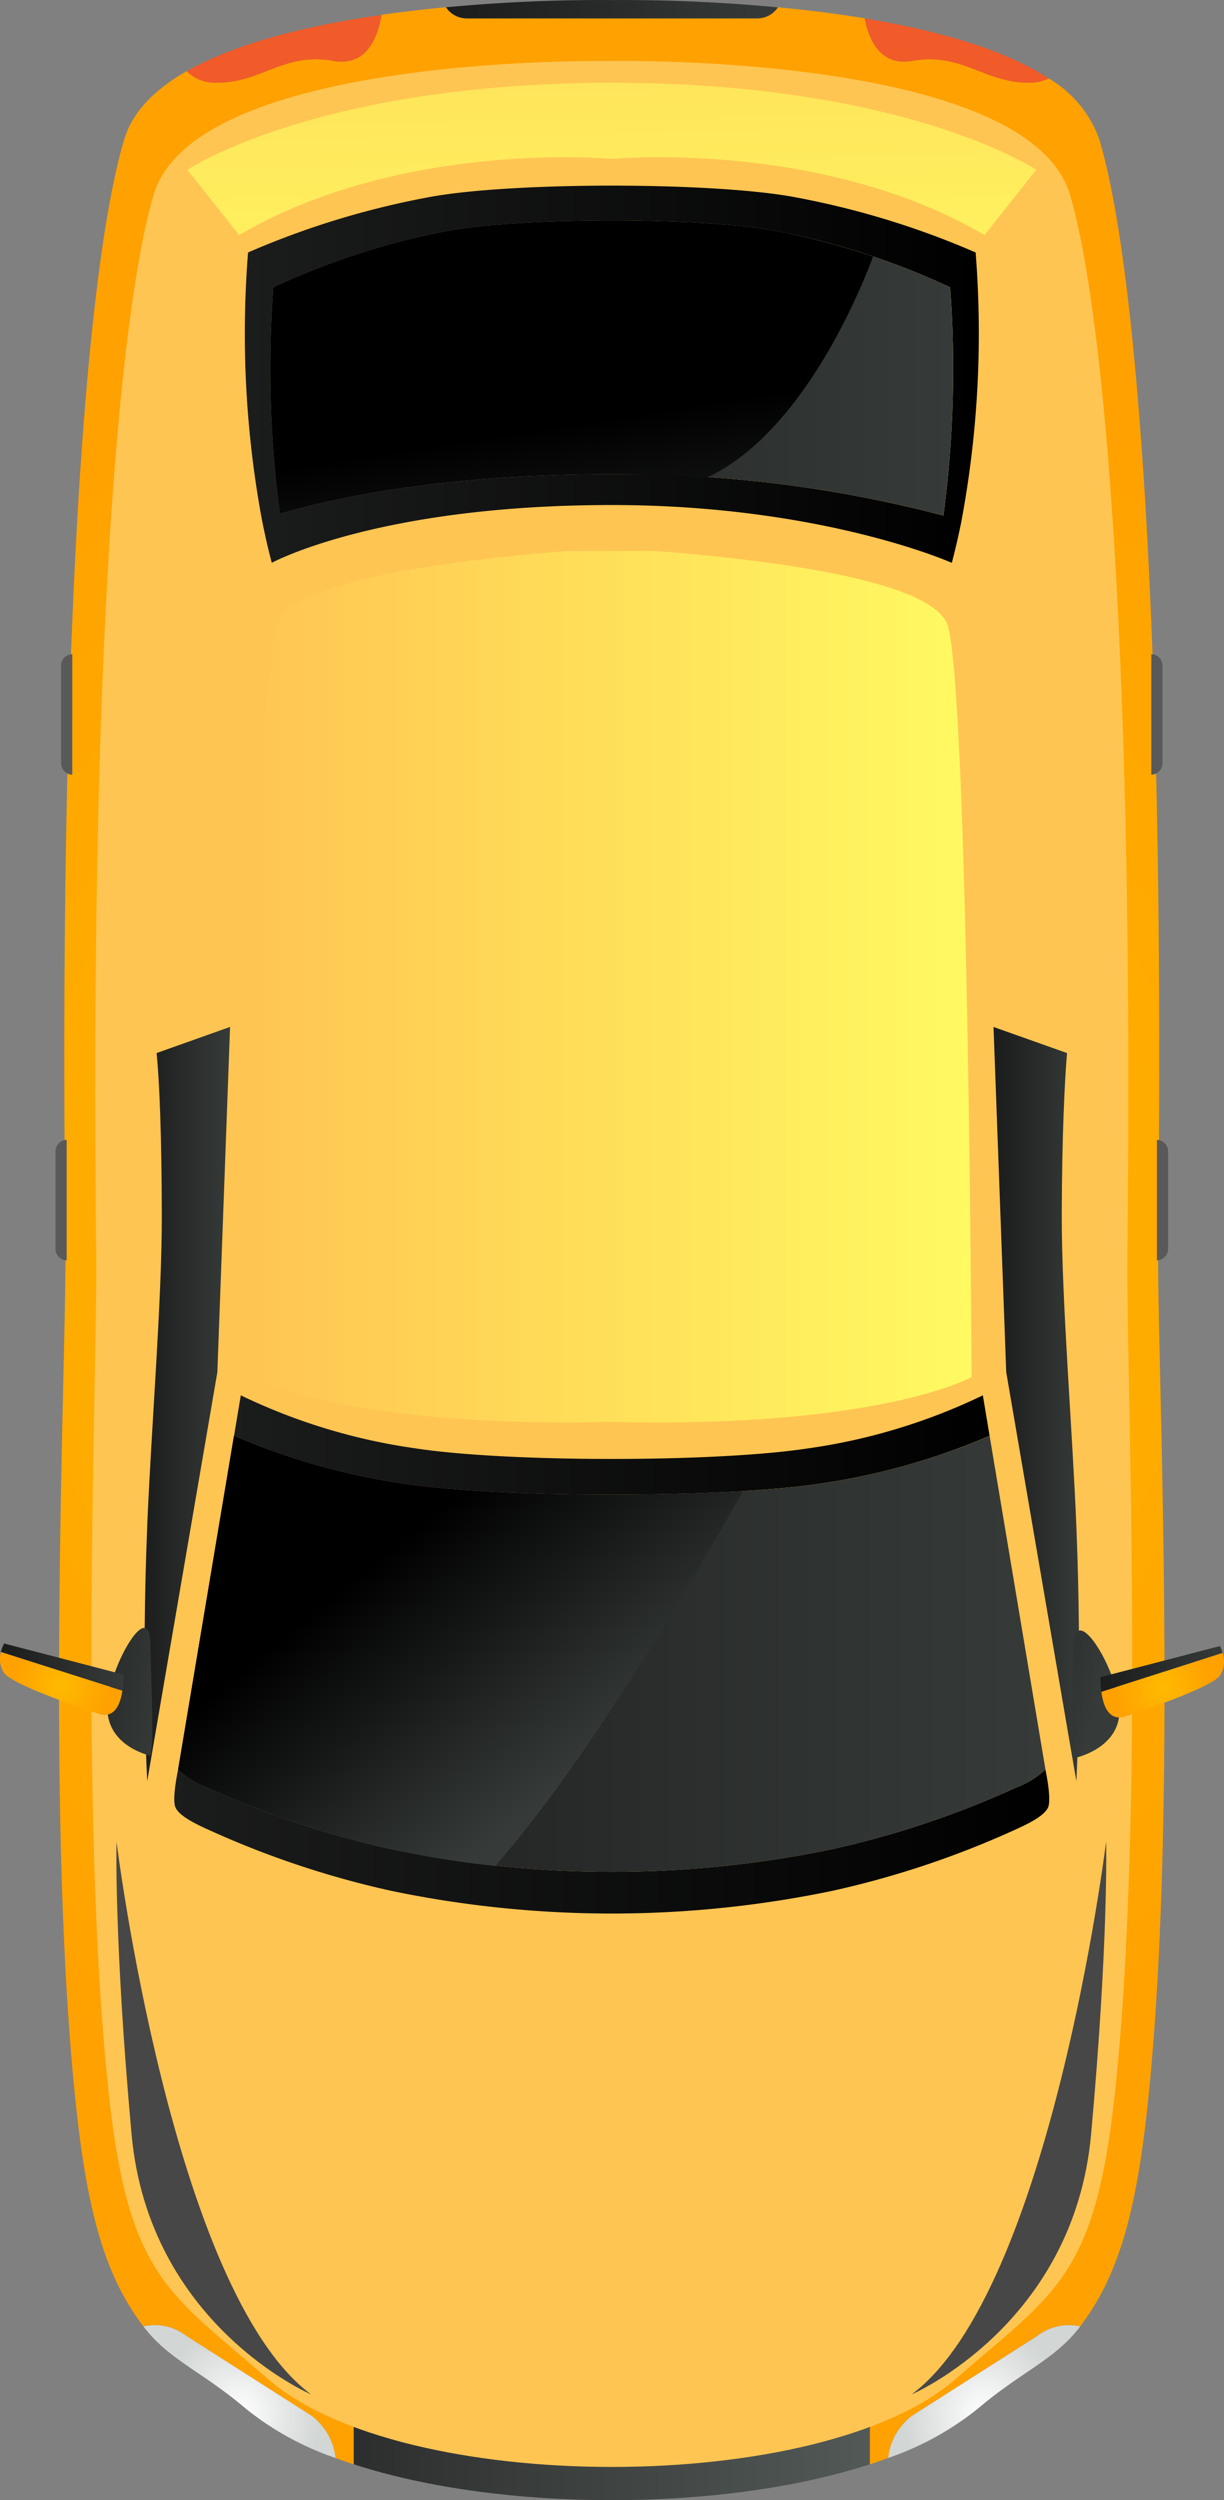 <svg xmlns="http://www.w3.org/2000/svg" xmlns:xlink="http://www.w3.org/1999/xlink" width="115.663" height="236.252" viewBox="0 0 115.663 236.252">
  <rect x="0" y="0" width="115.663" height="236.252" fill="#808080" stroke="none"/>
  <defs>
    <radialGradient id="radial-gradient" cx="0.5" cy="0.5" r="0.388" gradientTransform="translate(-0.611) scale(2.222 1)" gradientUnits="objectBoundingBox">
      <stop offset="0" stop-color="#ffba00"/>
      <stop offset="1" stop-color="#ffa100"/>
    </radialGradient>
    <linearGradient id="linear-gradient" y1="0.5" x2="1" y2="0.5" gradientUnits="objectBoundingBox">
      <stop offset="0" stop-color="#525956"/>
      <stop offset="1" stop-color="#2c2e2e"/>
    </linearGradient>
    <radialGradient id="radial-gradient-2" cx="0.5" cy="0.5" r="0.223" gradientTransform="translate(-0.656 157.261) scale(2.312 4.018)" gradientUnits="objectBoundingBox">
      <stop offset="0" stop-color="#ffe800"/>
      <stop offset="1" stop-color="#ffc552"/>
    </radialGradient>
    <linearGradient id="linear-gradient-2" y1="0.5" x2="1" y2="0.5" gradientUnits="objectBoundingBox">
      <stop offset="0"/>
      <stop offset="1" stop-color="#1b1c1c"/>
    </linearGradient>
    <linearGradient id="linear-gradient-4" y1="0.5" x2="1" y2="0.5" gradientUnits="objectBoundingBox">
      <stop offset="0" stop-color="#363b39"/>
      <stop offset="1" stop-color="#1b1c1c"/>
    </linearGradient>
    <linearGradient id="linear-gradient-7" x1="0" y1="0.5" y2="0.5" xlink:href="#linear-gradient-4"/>
    <linearGradient id="linear-gradient-8" x1="0" y1="0.5" y2="0.5" xlink:href="#linear-gradient-4"/>
    <radialGradient id="radial-gradient-3" cx="0.5" cy="0.5" r="0.604" gradientTransform="translate(0.154 -0.225) scale(0.692 1.096)" gradientUnits="objectBoundingBox">
      <stop offset="0" stop-color="#fff"/>
      <stop offset="1" stop-color="#d2d6d5"/>
    </radialGradient>
    <radialGradient id="radial-gradient-4" cx="0.5" cy="0.5" r="0.604" xlink:href="#radial-gradient-3"/>
    <linearGradient id="linear-gradient-11" x1="0.224" y1="0.289" x2="0.662" y2="0.697" gradientUnits="objectBoundingBox">
      <stop offset="0" stop-color="#363b39"/>
      <stop offset="1"/>
    </linearGradient>
    <linearGradient id="linear-gradient-12" y1="0.5" x2="1" y2="0.5" gradientUnits="objectBoundingBox">
      <stop offset="0" stop-color="#fffa61"/>
      <stop offset="1" stop-color="#ffc552"/>
    </linearGradient>
    <linearGradient id="linear-gradient-13" x1="0.35" y1="-0.943" x2="0.882" y2="3.925" xlink:href="#linear-gradient-12"/>
    <linearGradient id="linear-gradient-14" x1="-0.2" y1="0.123" x2="1.967" y2="1.6" xlink:href="#linear-gradient-4"/>
    <radialGradient id="radial-gradient-5" cx="0.5" r="0.774" gradientTransform="translate(0.243) scale(0.514 1)" xlink:href="#radial-gradient"/>
    <linearGradient id="linear-gradient-15" x1="0" y1="0.5" x2="1.008" y2="0.5" xlink:href="#linear-gradient-4"/>
    <linearGradient id="linear-gradient-16" x1="0.492" y1="0.271" x2="2.269" y2="1.732" xlink:href="#linear-gradient-4"/>
    <radialGradient id="radial-gradient-6" cx="0.5" r="0.759" gradientTransform="translate(0.237) scale(0.527 1)" xlink:href="#radial-gradient"/>
    <linearGradient id="linear-gradient-17" x1="-0.012" y1="0.5" y2="0.5" xlink:href="#linear-gradient-4"/>
    <linearGradient id="linear-gradient-18" x1="0" y1="0.5" y2="0.5" xlink:href="#linear-gradient-4"/>
    <linearGradient id="linear-gradient-19" x1="0.151" y1="-0.636" x2="0.455" y2="0.321" xlink:href="#linear-gradient-11"/>
  </defs>
  <g id="Group_3878" data-name="Group 3878" transform="translate(370.33 259.855) rotate(180)">
    <path id="Path_14100" data-name="Path 14100" d="M360.213,58.567c-1.159-10.492-3.01-15.913-6.3-20.275a4.878,4.878,0,0,1-4.073-.912L337.949,29.8a5.844,5.844,0,0,1-2.19-3.945c-.562-.207-1.141-.4-1.73-.6V35.27H285.265V25.263c-.587.192-1.166.389-1.73.6a5.835,5.835,0,0,1-2.19,3.945l-11.887,7.578a4.88,4.88,0,0,1-4.073.912c-3.292,4.362-5.145,9.783-6.3,20.275-3.071,27.755-.935,71.371-1.061,82.115-.679,57.3,1.928,92.194,5.56,104.273a10.887,10.887,0,0,0,4.787,5.752,4.244,4.244,0,0,1,1.885-.4c4.239,0,6.3,2.893,10.991,2.063,3.1-.548,4.143,2.127,4.5,4.016,2.777.456,5.564.793,8.208,1.043a2.345,2.345,0,0,1,1.934-1.043h27.485a2.35,2.35,0,0,1,1.939,1.049c1.975-.188,4.032-.423,6.1-.72.3-1.885,1.278-4.926,4.558-4.345,4.689.83,6.754-2.063,10.993-2.063a3.8,3.8,0,0,1,2.844,1.092c2.963-1.689,5.114-3.8,5.906-6.439,3.634-12.079,6.243-46.968,5.56-104.273C361.15,129.939,363.284,86.322,360.213,58.567Z" transform="translate(2.87 1.734)" fill="url(#radial-gradient)"/>
    <path id="Path_14101" data-name="Path 14101" d="M319.8,37V27c-13.909-4.525-34.852-4.525-48.763,0V37Z" transform="translate(17.101 0)" fill="url(#linear-gradient)"/>
    <path id="Path_14102" data-name="Path 14102" d="M355.62,60.414C353.739,43,349.936,41.62,340.576,33.451c-12.692-11.079-52.291-11.079-64.981,0C266.236,41.62,262.431,43,260.549,60.414c-2.885,26.716-1.061,68.7-1.18,79.037-.64,55.162,2,88.742,5.411,100.369,3.932,13.4,43.3,12.664,43.306,12.664s39.374.732,43.306-12.664c3.415-11.627,6.051-45.207,5.409-100.369C356.686,129.111,358.506,87.13,355.62,60.414Z" transform="translate(4.432 1.607)" fill="url(#radial-gradient-2)"/>
    <path id="Path_14103" data-name="Path 14103" d="M281.8,71.071A63.547,63.547,0,0,0,265.5,75.639l.638,3.816a55.913,55.913,0,0,1,16.5-5.01c8.691-1.335,28.427-1.335,37.118,0a55.912,55.912,0,0,1,16.5,5.01l.64-3.816a63.515,63.515,0,0,0-16.308-4.568C311.512,69.738,290.886,69.738,281.8,71.071Z" transform="translate(11.318 48.552)" fill="url(#linear-gradient-2)"/>
    <path id="Path_14104" data-name="Path 14104" d="M265.839,62.631A86.828,86.828,0,0,1,283.3,56.785a102.363,102.363,0,0,1,41.564,0,86.747,86.747,0,0,1,17.463,5.846,8.3,8.3,0,0,1,2.74,1.685l.018-.117s.591-2.754.211-3.495c-.329-.642-1.282-1.247-2.969-2.012a86.613,86.613,0,0,0-17.463-5.846,102.363,102.363,0,0,0-41.564,0,86.694,86.694,0,0,0-17.459,5.846c-1.687.765-2.64,1.37-2.969,2.012-.38.74.209,3.495.209,3.495l.022.117A8.211,8.211,0,0,1,265.839,62.631Z" transform="translate(8.437 28.327)" fill="url(#linear-gradient-2)"/>
    <path id="Path_14105" data-name="Path 14105" d="M284.5,89.283c9.081-1.333,29.708-1.333,38.789,0A63.515,63.515,0,0,1,339.6,93.851L344.881,62.3a8.3,8.3,0,0,0-2.74-1.685,86.747,86.747,0,0,0-17.463-5.846,102.363,102.363,0,0,0-41.564,0,86.828,86.828,0,0,0-17.459,5.846,8.211,8.211,0,0,0-2.738,1.685l5.28,31.548A63.547,63.547,0,0,1,284.5,89.283Z" transform="translate(8.62 30.339)" fill="url(#linear-gradient-4)"/>
    <path id="Path_14106" data-name="Path 14106" d="M333.749,117.237c-.268-1.368-.579-2.742-.941-4.106,0,0-.462.252-1.4.646-3.443,1.444-13.336,4.814-30.728,4.814-15.933,0-26.961-3.507-30.712-4.9-.928-.346-1.419-.562-1.419-.562-.348,1.319-.65,2.648-.914,3.971a96.631,96.631,0,0,0-1.335,25.356,78.989,78.989,0,0,0,17,5.208c7.7,1.476,27.057,1.476,34.752,0a78.939,78.939,0,0,0,17-5.208A96.669,96.669,0,0,0,333.749,117.237Zm-1.094,21.925a69.958,69.958,0,0,1-15.817,5.206c-7.157,1.478-25.164,1.478-32.317,0a69.959,69.959,0,0,1-15.817-5.206,105.211,105.211,0,0,1,.634-21.573,119.716,119.716,0,0,0,31.341,3.918c15.625,0,25.88-2.143,31.366-3.742A105.314,105.314,0,0,1,332.655,139.162Z" transform="translate(11.838 93.543)" fill="url(#linear-gradient-2)"/>
    <path id="Path_14107" data-name="Path 14107" d="M268.1,115.311a105.211,105.211,0,0,0-.634,21.573,69.959,69.959,0,0,0,15.817,5.206c7.153,1.478,25.16,1.478,32.317,0a69.958,69.958,0,0,0,15.817-5.206,105.314,105.314,0,0,0-.609-21.4c-5.486,1.6-15.741,3.742-31.366,3.742A119.716,119.716,0,0,1,268.1,115.311Z" transform="translate(13.078 95.821)" fill="url(#linear-gradient-4)"/>
    <g id="Group_3871" data-name="Group 3871" transform="translate(268.371 91.551)">
      <path id="Path_14108" data-name="Path 14108" d="M262.5,125.631l6.944,2.466-1.2-32.617-6.627-38.648s-.573,9.911,0,24.119c.364,8.985,1.395,21.356,1.378,29.329C262.981,117.856,262.717,122.991,262.5,125.631Z" transform="translate(-261.369 -56.832)" fill="url(#linear-gradient-7)"/>
      <path id="Path_14109" data-name="Path 14109" d="M307.544,125.631,300.6,128.1l1.2-32.617,6.629-38.648s.573,9.911,0,24.119c-.366,8.985-1.395,21.356-1.378,29.329C307.062,117.856,307.279,123.061,307.544,125.631Z" transform="translate(-220.382 -56.832)" fill="url(#linear-gradient-8)"/>
    </g>
    <g id="Group_3872" data-name="Group 3872" transform="translate(268.945 163.366)">
      <path id="Path_14110" data-name="Path 14110" d="M262,91.952l7.2,3.151.8,27.274a40.065,40.065,0,0,1-3.315,8.977c-3.063,6.37-4.689,8.153-4.689,8.153S261.211,102.162,262,91.952Z" transform="translate(-261.649 -91.952)" fill="url(#linear-gradient-7)"/>
      <path id="Path_14111" data-name="Path 14111" d="M308.182,91.952l-7.2,3.151-.8,27.274a39.971,39.971,0,0,0,3.313,8.977c3.065,6.37,4.689,8.153,4.689,8.153S308.97,102.162,308.182,91.952Z" transform="translate(-221.39 -91.952)" fill="url(#linear-gradient-8)"/>
    </g>
    <g id="Group_3873" data-name="Group 3873" transform="translate(268.255 27.592)">
      <path id="Path_14112" data-name="Path 14112" d="M265.385,37.077,277.272,29.5a5.835,5.835,0,0,0,2.19-3.945,28.038,28.038,0,0,0-8.449,4.64c-4.182,3.564-7.319,4.636-9.7,7.795A4.88,4.88,0,0,0,265.385,37.077Z" transform="translate(-261.312 -25.554)" fill="url(#radial-gradient-3)"/>
      <path id="Path_14113" data-name="Path 14113" d="M297.917,29.5,309.8,37.077a4.878,4.878,0,0,0,4.073.912c-2.382-3.159-5.519-4.231-9.7-7.795a28.025,28.025,0,0,0-8.451-4.64A5.844,5.844,0,0,0,297.917,29.5Z" transform="translate(-225.354 -25.554)" fill="url(#radial-gradient-4)"/>
    </g>
    <path id="Path_14114" data-name="Path 14114" d="M275.646,137.378c-4.689.83-6.752-2.063-10.991-2.063a4.244,4.244,0,0,0-1.885.4c4.311,2.834,10.8,4.591,17.377,5.674C279.789,139.5,278.742,136.83,275.646,137.378Z" transform="translate(8.466 116.722)" fill="#f15a29"/>
    <path id="Path_14115" data-name="Path 14115" d="M298.16,137.378c-3.28-.581-4.261,2.46-4.558,4.345,6.732-.967,13.619-2.591,18.4-5.317a3.8,3.8,0,0,0-2.844-1.092C304.914,135.315,302.849,138.208,298.16,137.378Z" transform="translate(40.681 116.722)" fill="#f15a29"/>
    <path id="Path_14116" data-name="Path 14116" d="M327.529,60.332a86.747,86.747,0,0,0-17.463-5.846,83.143,83.143,0,0,0-9.756-1.57c-8.77,9.891-19.162,27.824-23.409,35.421,10.206-.616,24.6-.395,31.779.66a63.515,63.515,0,0,1,16.308,4.568l5.282-31.548A8.3,8.3,0,0,0,327.529,60.332Z" transform="translate(23.231 30.626)" fill="url(#linear-gradient-11)" style="mix-blend-mode: screen;isolation: isolate"/>
    <path id="Path_14117" data-name="Path 14117" d="M300.333,73.46c-25.46-.605-34,4.237-34,4.237s.307,64.574,2.253,70.989c1.317,4.351,17.357,6.276,27.544,7.063h8.412c10.187-.787,26.227-2.711,27.542-7.063,1.945-6.415,2.255-70.989,2.255-70.989S325.789,72.854,300.333,73.46Z" transform="translate(12.185 52.038)" fill="url(#linear-gradient-12)"/>
    <path id="Path_14118" data-name="Path 14118" d="M307.888,142.593c24.726-.808,35.668-8.149,35.668-8.149l-4.887-6.167c-15.437,9.044-35.218,7.2-35.218,7.2h0c-.012,0-19.786,1.849-35.218-7.2l-4.887,6.167s10.942,7.341,35.668,8.149c1.29.047,4.437.076,4.437.076h0C305.127,142.669,306.6,142.64,307.888,142.593Z" transform="translate(9.067 109.368)" fill="url(#linear-gradient-13)"/>
    <path id="Path_14119" data-name="Path 14119" d="M278.5,28.493s-15.328,6.572-16.958,24.579c-1.667,18.4-1.421,27.663-1.421,27.663S265.371,38.257,278.5,28.493Z" transform="translate(5.684 5.109)" fill="#474747" style="mix-blend-mode: screen;isolation: isolate"/>
    <path id="Path_14120" data-name="Path 14120" d="M296.856,28.493s15.328,6.572,16.96,24.579c1.667,18.4,1.423,27.663,1.423,27.663S309.984,38.257,296.856,28.493Z" transform="translate(44.081 5.109)" fill="#474747" style="mix-blend-mode: screen;isolation: isolate"/>
    <path id="Path_14121" data-name="Path 14121" d="M304.373,58.009s3.975.824,4.067,4.386-3.977,10.791-4.067,6.216S304.011,59.381,304.373,58.009Z" transform="translate(51.745 35.949)" fill="url(#linear-gradient-14)"/>
    <path id="Path_14122" data-name="Path 14122" d="M316.753,63.851c-.875-1.235-8.879-3.838-8.879-3.838-1.575-.544-2.116.924-2.3,2.168l11.474,3.656A2.379,2.379,0,0,0,316.753,63.851Z" transform="translate(53.19 37.92)" fill="url(#radial-gradient-5)"/>
    <path id="Path_14123" data-name="Path 14123" d="M305.621,61.013a9.116,9.116,0,0,0-.088,1.525L316.8,65.473a3.713,3.713,0,0,0,.294-.8Z" transform="translate(53.143 39.087)" fill="url(#linear-gradient-15)"/>
    <path id="Path_14124" data-name="Path 14124" d="M263.822,57.889s-4.229.822-4.325,4.386,4.229,10.789,4.325,6.216S264.208,59.259,263.822,57.889Z" transform="translate(5.045 35.823)" fill="url(#linear-gradient-16)"/>
    <path id="Path_14125" data-name="Path 14125" d="M263.932,59.893s-8,2.6-8.879,3.836a2.464,2.464,0,0,0-.252,2.149L266.255,62.2C266.094,60.931,265.566,59.328,263.932,59.893Z" transform="translate(0 37.795)" fill="url(#radial-gradient-6)"/>
    <path id="Path_14126" data-name="Path 14126" d="M254.733,64.64a3.63,3.63,0,0,0,.252.642l11.271-2.934a9.193,9.193,0,0,0-.069-1.386Z" transform="translate(0.069 39.033)" fill="url(#linear-gradient-17)"/>
    <path id="Path_14127" data-name="Path 14127" d="M258.309,80.9a1.084,1.084,0,0,0-1.059,1.108v9.169a1.084,1.084,0,0,0,1.059,1.108Z" transform="translate(2.699 59.864)" fill="#595959"/>
    <path id="Path_14128" data-name="Path 14128" d="M258.566,103.34a1.083,1.083,0,0,0-1.057,1.106v9.171a1.085,1.085,0,0,0,1.057,1.108Z" transform="translate(2.969 83.313)" fill="#595959"/>
    <path id="Path_14129" data-name="Path 14129" d="M308.148,80.9a1.083,1.083,0,0,1,1.057,1.108v9.169a1.084,1.084,0,0,1-1.057,1.108Z" transform="translate(55.88 59.864)" fill="#595959"/>
    <path id="Path_14130" data-name="Path 14130" d="M307.891,103.34a1.081,1.081,0,0,1,1.055,1.106v9.171a1.083,1.083,0,0,1-1.055,1.108Z" transform="translate(55.611 83.313)" fill="#595959"/>
    <path id="Path_14131" data-name="Path 14131" d="M304.7,138.288H277.216a2.345,2.345,0,0,0-1.934,1.043,156.321,156.321,0,0,0,15.7.689,155.915,155.915,0,0,0,15.661-.683A2.35,2.35,0,0,0,304.7,138.288Z" transform="translate(21.54 119.828)" fill="url(#linear-gradient-18)"/>
    <path id="Path_14132" data-name="Path 14132" d="M326.938,115.4c-5.486,1.6-15.741,3.742-31.366,3.742-3.194,0-6.2-.117-9.03-.307-8.961,4.221-14.394,17.473-15.657,20.866a74.023,74.023,0,0,0,8.529,2.3c7.153,1.478,25.16,1.478,32.317,0a69.958,69.958,0,0,0,15.817-5.206A105.314,105.314,0,0,0,326.938,115.4Z" transform="translate(16.945 95.91)" fill="url(#linear-gradient-19)" style="mix-blend-mode: screen;isolation: isolate"/>
  </g>
</svg>
